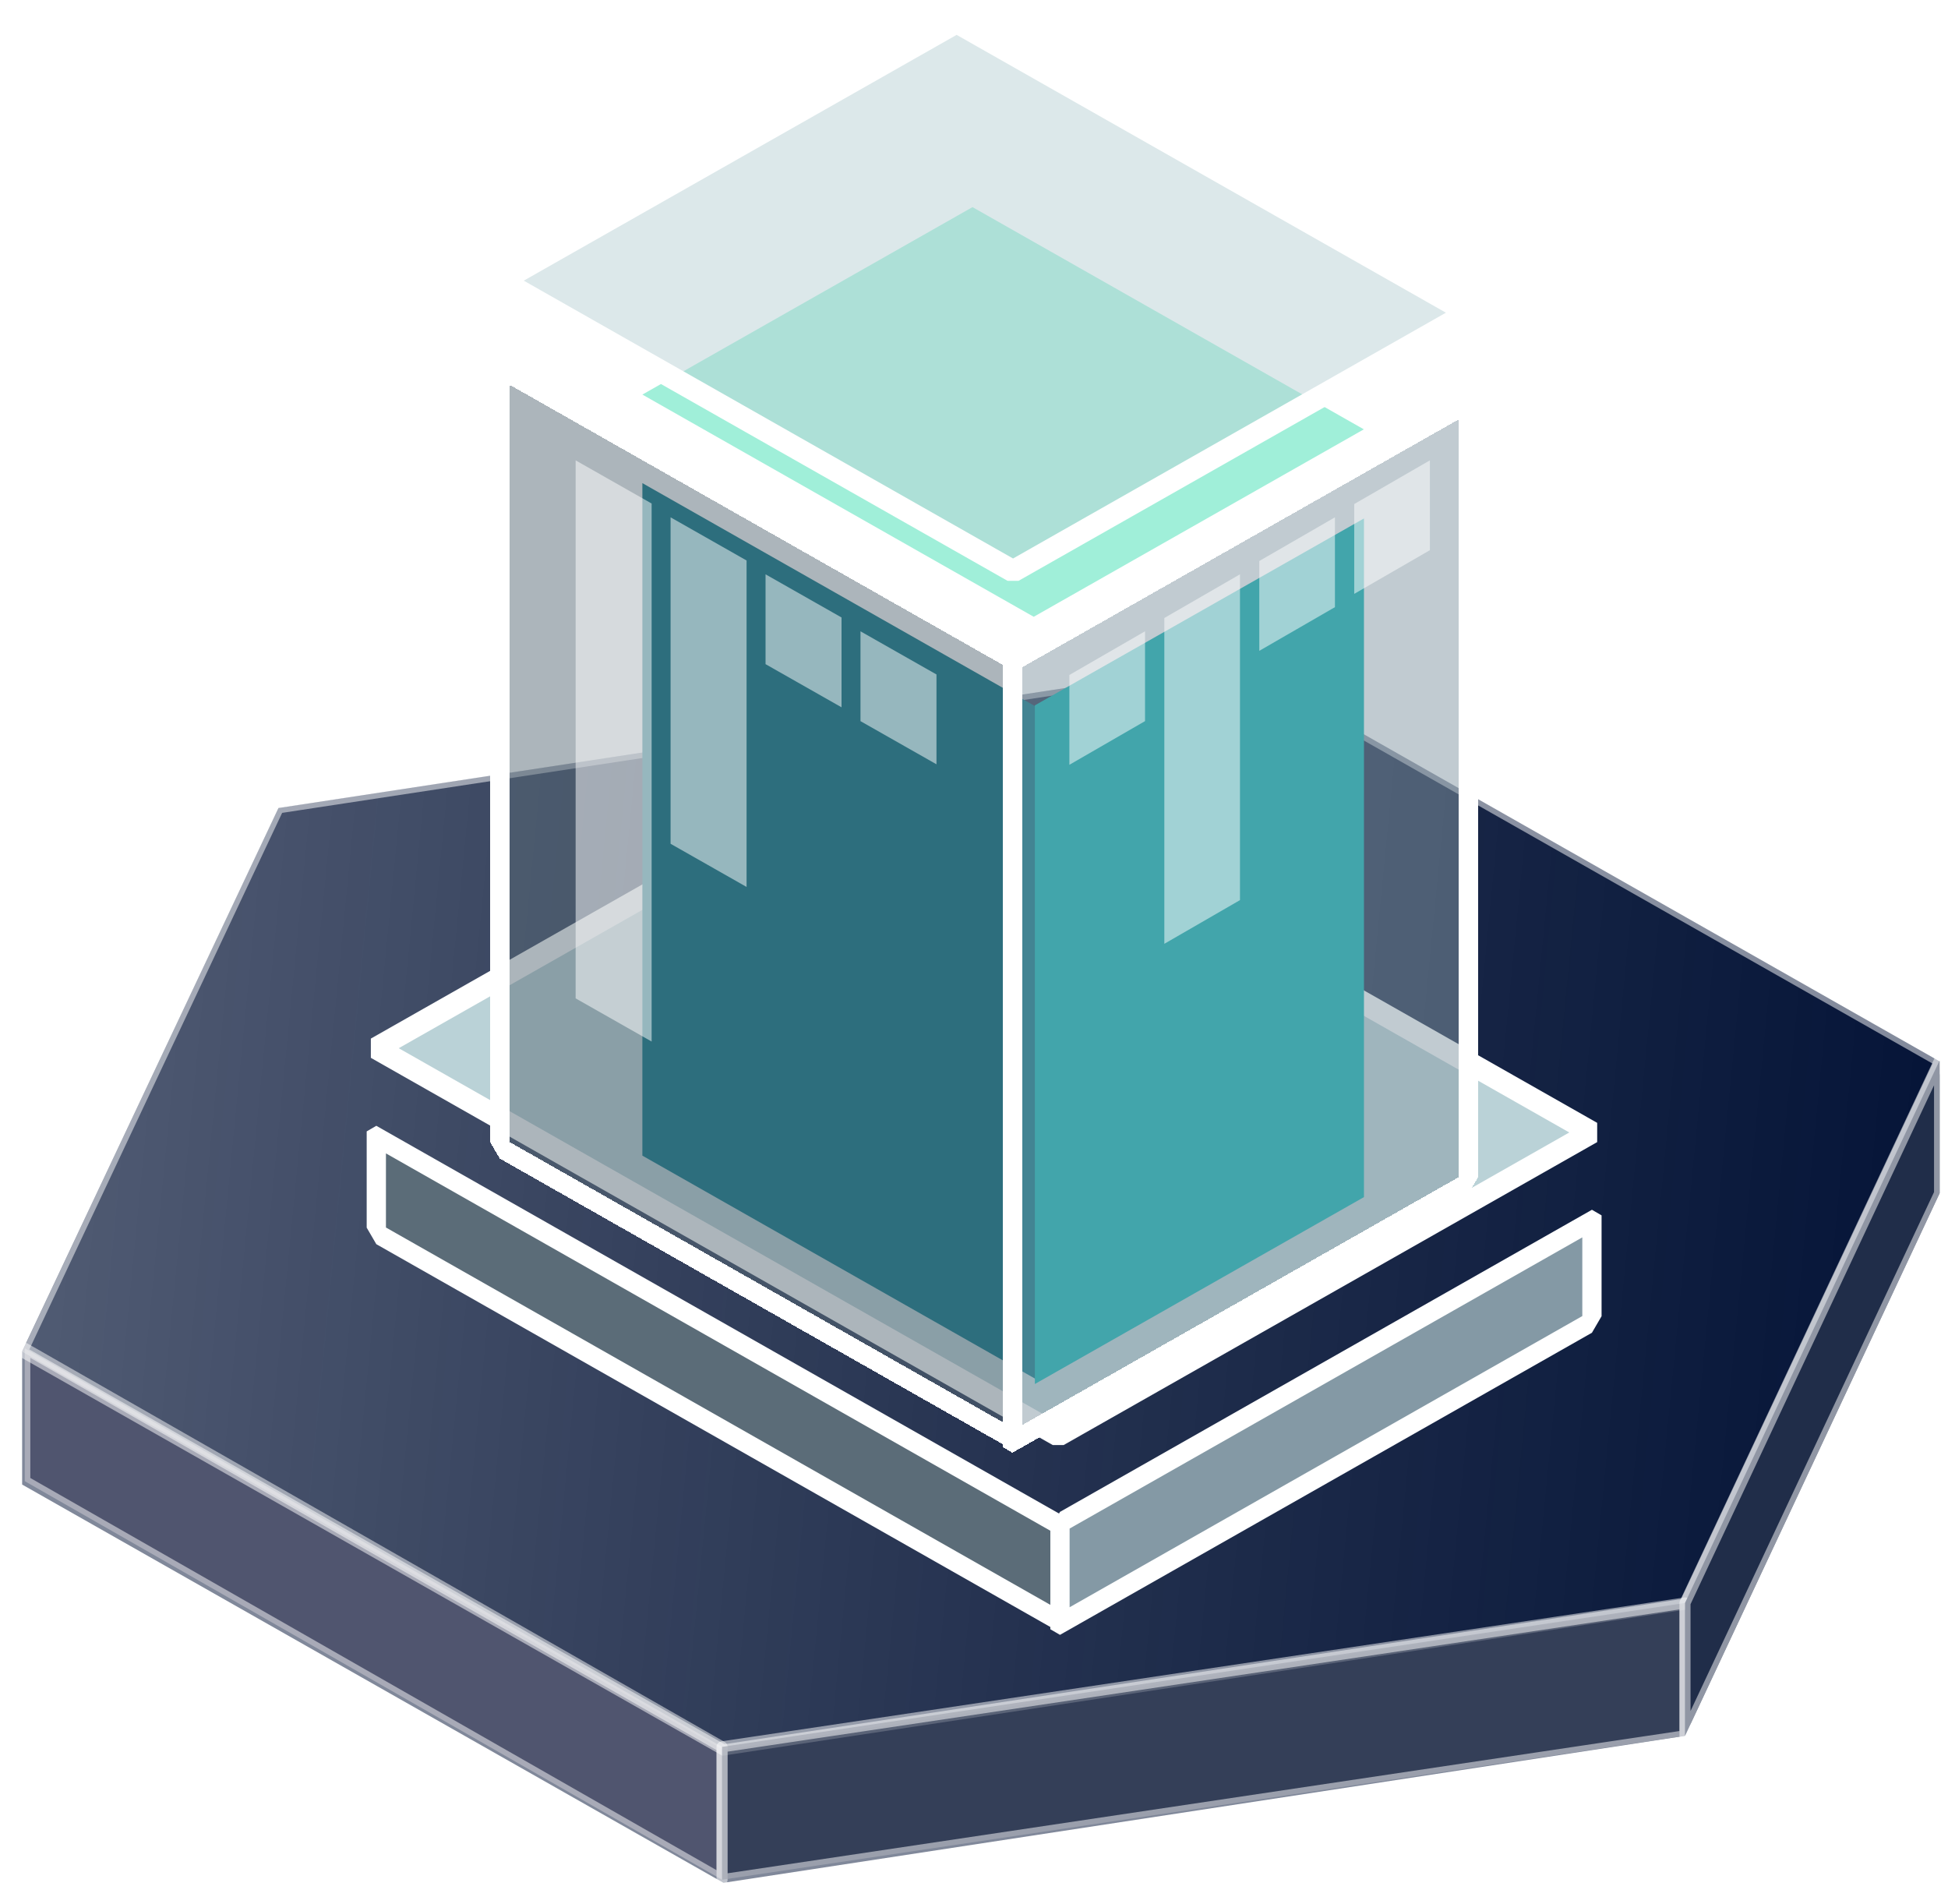 <svg width="88" height="86" viewBox="0 0 88 86" fill="none" xmlns="http://www.w3.org/2000/svg">
<path d="M12.579 36.494L55.855 29.895L87.625 47.938V53.885L76.119 78.401L32.682 85.037L1 67.049L1 61.028L12.579 36.494Z" fill="#001034"/>
<path d="M1.119 66.897V60.897L32.619 78.897V84.897L1.119 66.897Z" fill="#737389" fill-opacity="0.7" stroke="white" stroke-opacity="0.5" stroke-width="0.5" stroke-linejoin="round"/>
<path d="M12.576 36.486L55.869 29.896L87.63 47.935L76.113 72.452L32.682 79.037L1 61.049L12.576 36.486Z" fill="url(#paint0_linear_6_246)" stroke="white" stroke-opacity="0.5" stroke-width="0.5"/>
<path d="M76.119 72.397L32.619 78.897V84.897L76.119 78.397V72.397Z" fill="#4A5368" fill-opacity="0.7" stroke="white" stroke-opacity="0.5" stroke-width="0.5" stroke-linejoin="round"/>
<path d="M87.619 47.897L76.119 72.397V78.397L87.619 53.897V47.897Z" fill="#202D49" stroke="white" stroke-opacity="0.5" stroke-width="0.5" stroke-linejoin="round"/>
<path d="M41.101 33.66L71.905 51.148L47.804 64.83L17 47.342L41.101 33.66Z" fill="#BAD2D7" stroke="white" stroke-linejoin="bevel"/>
<g filter="url(#filter0_d_6_246)">
<rect width="35.513" height="4.347" transform="matrix(0.87 0.494 -2.24047e-08 1 17 47.346)" fill="#5B6C78"/>
<rect width="35.513" height="4.347" transform="matrix(0.87 0.494 -2.24047e-08 1 17 47.346)" stroke="white" stroke-linejoin="bevel"/>
</g>
<g filter="url(#filter1_d_6_246)">
<rect width="27.622" height="4.554" transform="matrix(0.87 -0.494 2.24047e-08 1 47.884 64.784)" fill="#8499A5"/>
<rect width="27.622" height="4.554" transform="matrix(0.87 -0.494 2.24047e-08 1 47.884 64.784)" stroke="white" stroke-linejoin="bevel"/>
</g>
<g filter="url(#filter2_d_6_246)">
<rect width="20.506" height="30.374" transform="matrix(0.87 0.494 -2.24047e-08 1 29.019 17.82)" fill="#007082"/>
</g>
<g filter="url(#filter3_d_6_246)">
<rect width="17.088" height="30.651" transform="matrix(0.87 -0.494 2.24047e-08 1 46.75 27.857)" fill="#01B2B2"/>
</g>
<path d="M43.932 9.354L61.611 19.391L46.698 27.857L29.019 17.821L43.932 9.354Z" fill="#A0EFD9"/>
<g filter="url(#filter4_d_6_246)">
<rect width="26.635" height="35.2" transform="matrix(0.87 0.494 -2.24047e-08 1 22.572 12.624)" fill="#5B6C78" fill-opacity="0.5" shape-rendering="crispEdges"/>
<rect width="26.635" height="35.2" transform="matrix(0.87 0.494 -2.24047e-08 1 22.572 12.624)" stroke="white" stroke-linejoin="bevel" shape-rendering="crispEdges"/>
</g>
<rect width="3.946" height="14.744" transform="matrix(0.87 0.494 -2.24047e-08 1 30.293 23.365)" fill="white" fill-opacity="0.5"/>
<rect width="3.946" height="4.057" transform="matrix(0.87 0.494 -2.24047e-08 1 34.583 25.939)" fill="white" fill-opacity="0.5"/>
<rect width="3.946" height="4.057" transform="matrix(0.87 0.494 -2.24047e-08 1 38.872 28.513)" fill="white" fill-opacity="0.5"/>
<rect width="3.946" height="24.299" transform="matrix(0.87 0.494 -2.24047e-08 1 26.004 20.792)" fill="white" fill-opacity="0.5"/>
<g filter="url(#filter5_d_6_246)">
<rect width="23.676" height="35.223" transform="matrix(0.87 -0.494 2.24047e-08 1 45.735 25.89)" fill="#8499A5" fill-opacity="0.5" shape-rendering="crispEdges"/>
<rect width="23.676" height="35.223" transform="matrix(0.87 -0.494 2.24047e-08 1 45.735 25.89)" stroke="white" stroke-linejoin="bevel" shape-rendering="crispEdges"/>
</g>
<path d="M43.215 1L66.331 14.123L45.764 25.799L22.648 12.676L43.215 1Z" fill="#BAD2D7" fill-opacity="0.5" stroke="white" stroke-linejoin="bevel"/>
<rect width="3.946" height="4.057" transform="matrix(0.866 -0.5 2.20305e-08 1 48.309 30.485)" fill="white" fill-opacity="0.5"/>
<rect width="3.946" height="14.715" transform="matrix(0.866 -0.5 2.20305e-08 1 52.598 27.912)" fill="white" fill-opacity="0.5"/>
<rect width="3.946" height="4.057" transform="matrix(0.866 -0.5 2.20305e-08 1 56.888 25.338)" fill="white" fill-opacity="0.5"/>
<rect width="3.946" height="4.057" transform="matrix(0.866 -0.5 2.20305e-08 1 61.177 22.765)" fill="white" fill-opacity="0.5"/>
<defs>
<filter id="filter0_d_6_246" x="12.565" y="46.846" width="39.753" height="30.88" filterUnits="userSpaceOnUse" color-interpolation-filters="sRGB">
<feFlood flood-opacity="0" result="BackgroundImageFix"/>
<feColorMatrix in="SourceAlpha" type="matrix" values="0 0 0 0 0 0 0 0 0 0 0 0 0 0 0 0 0 0 127 0" result="hardAlpha"/>
<feOffset dy="4"/>
<feGaussianBlur stdDeviation="2"/>
<feComposite in2="hardAlpha" operator="out"/>
<feColorMatrix type="matrix" values="0 0 0 0 0 0 0 0 0 0 0 0 0 0 0 0 0 0 0.25 0"/>
<feBlend mode="normal" in2="BackgroundImageFix" result="effect1_dropShadow_6_246"/>
<feBlend mode="normal" in="SourceGraphic" in2="effect1_dropShadow_6_246" result="shape"/>
</filter>
<filter id="filter1_d_6_246" x="43.449" y="50.648" width="32.89" height="27.191" filterUnits="userSpaceOnUse" color-interpolation-filters="sRGB">
<feFlood flood-opacity="0" result="BackgroundImageFix"/>
<feColorMatrix in="SourceAlpha" type="matrix" values="0 0 0 0 0 0 0 0 0 0 0 0 0 0 0 0 0 0 127 0" result="hardAlpha"/>
<feOffset dy="4"/>
<feGaussianBlur stdDeviation="2"/>
<feComposite in2="hardAlpha" operator="out"/>
<feColorMatrix type="matrix" values="0 0 0 0 0 0 0 0 0 0 0 0 0 0 0 0 0 0 0.25 0"/>
<feBlend mode="normal" in2="BackgroundImageFix" result="effect1_dropShadow_6_246"/>
<feBlend mode="normal" in="SourceGraphic" in2="effect1_dropShadow_6_246" result="shape"/>
</filter>
<filter id="filter2_d_6_246" x="25.019" y="17.82" width="25.833" height="48.497" filterUnits="userSpaceOnUse" color-interpolation-filters="sRGB">
<feFlood flood-opacity="0" result="BackgroundImageFix"/>
<feColorMatrix in="SourceAlpha" type="matrix" values="0 0 0 0 0 0 0 0 0 0 0 0 0 0 0 0 0 0 127 0" result="hardAlpha"/>
<feOffset dy="4"/>
<feGaussianBlur stdDeviation="2"/>
<feComposite in2="hardAlpha" operator="out"/>
<feColorMatrix type="matrix" values="0 0 0 0 0 0 0 0 0 0 0 0 0 0 0 0 0 0 0.25 0"/>
<feBlend mode="normal" in2="BackgroundImageFix" result="effect1_dropShadow_6_246"/>
<feBlend mode="normal" in="SourceGraphic" in2="effect1_dropShadow_6_246" result="shape"/>
</filter>
<filter id="filter3_d_6_246" x="42.75" y="19.421" width="22.86" height="47.088" filterUnits="userSpaceOnUse" color-interpolation-filters="sRGB">
<feFlood flood-opacity="0" result="BackgroundImageFix"/>
<feColorMatrix in="SourceAlpha" type="matrix" values="0 0 0 0 0 0 0 0 0 0 0 0 0 0 0 0 0 0 127 0" result="hardAlpha"/>
<feOffset dy="4"/>
<feGaussianBlur stdDeviation="2"/>
<feComposite in2="hardAlpha" operator="out"/>
<feColorMatrix type="matrix" values="0 0 0 0 0 0 0 0 0 0 0 0 0 0 0 0 0 0 0.25 0"/>
<feBlend mode="normal" in2="BackgroundImageFix" result="effect1_dropShadow_6_246"/>
<feBlend mode="normal" in="SourceGraphic" in2="effect1_dropShadow_6_246" result="shape"/>
</filter>
<filter id="filter4_d_6_246" x="18.138" y="12.124" width="32.032" height="57.35" filterUnits="userSpaceOnUse" color-interpolation-filters="sRGB">
<feFlood flood-opacity="0" result="BackgroundImageFix"/>
<feColorMatrix in="SourceAlpha" type="matrix" values="0 0 0 0 0 0 0 0 0 0 0 0 0 0 0 0 0 0 127 0" result="hardAlpha"/>
<feOffset dy="4"/>
<feGaussianBlur stdDeviation="2"/>
<feComposite in2="hardAlpha" operator="out"/>
<feColorMatrix type="matrix" values="0 0 0 0 0 0 0 0 0 0 0 0 0 0 0 0 0 0 0.25 0"/>
<feBlend mode="normal" in2="BackgroundImageFix" result="effect1_dropShadow_6_246"/>
<feBlend mode="normal" in="SourceGraphic" in2="effect1_dropShadow_6_246" result="shape"/>
</filter>
<filter id="filter5_d_6_246" x="41.301" y="13.701" width="29.458" height="55.911" filterUnits="userSpaceOnUse" color-interpolation-filters="sRGB">
<feFlood flood-opacity="0" result="BackgroundImageFix"/>
<feColorMatrix in="SourceAlpha" type="matrix" values="0 0 0 0 0 0 0 0 0 0 0 0 0 0 0 0 0 0 127 0" result="hardAlpha"/>
<feOffset dy="4"/>
<feGaussianBlur stdDeviation="2"/>
<feComposite in2="hardAlpha" operator="out"/>
<feColorMatrix type="matrix" values="0 0 0 0 0 0 0 0 0 0 0 0 0 0 0 0 0 0 0.25 0"/>
<feBlend mode="normal" in2="BackgroundImageFix" result="effect1_dropShadow_6_246"/>
<feBlend mode="normal" in="SourceGraphic" in2="effect1_dropShadow_6_246" result="shape"/>
</filter>
<linearGradient id="paint0_linear_6_246" x1="-18.781" y1="54.467" x2="93.897" y2="65.472" gradientUnits="userSpaceOnUse">
<stop stop-color="white" stop-opacity="0.4"/>
<stop offset="1" stop-color="#C4C4C4" stop-opacity="0"/>
</linearGradient>
</defs>
</svg>
